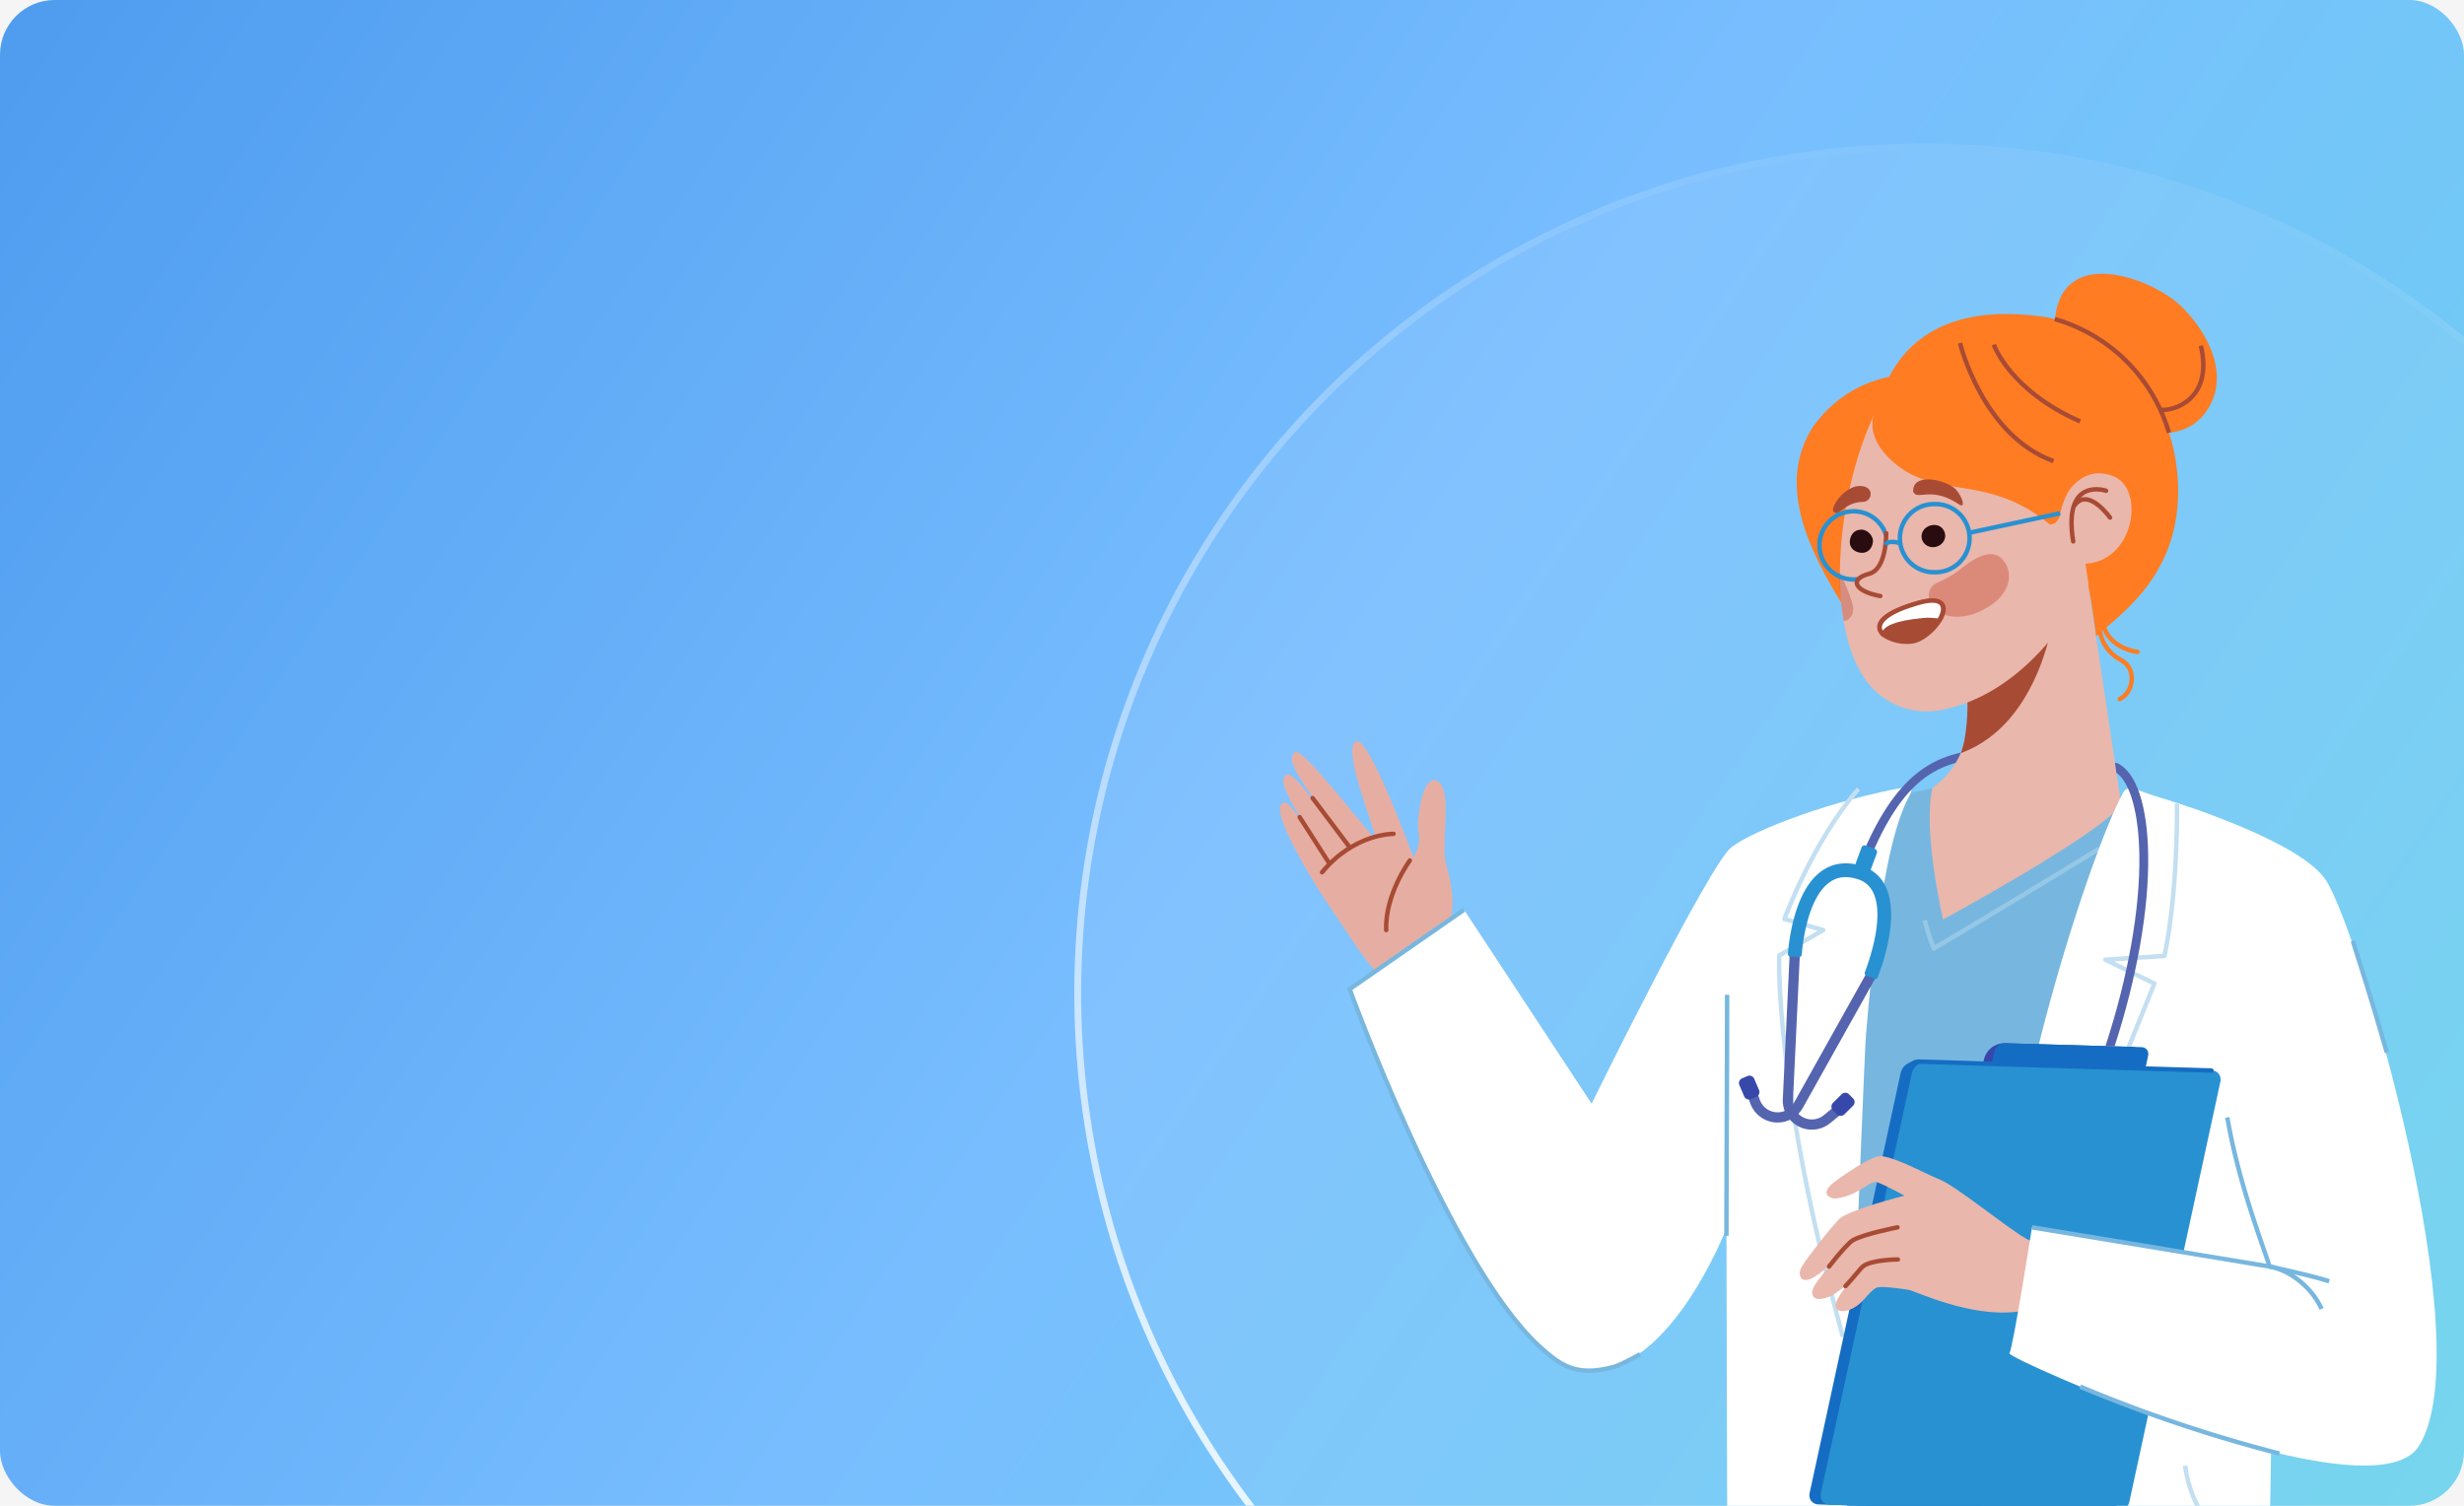 <svg xmlns="http://www.w3.org/2000/svg" width="360" height="220" fill="none"><path fill="#F5F5F5" d="M0 0h360v220H0z"/><g clip-path="url(#a)"><rect width="360" height="220" x="360" y="220" fill="url(#b)" rx="8" transform="rotate(180 360 220)"/><g filter="url(#c)" transform="rotate(54.66 281.15 145.15)"><circle cx="281.15" cy="145.15" r="124.19" fill="#EEF8FF" fill-opacity=".08"/><circle cx="281.15" cy="145.15" r="123.69" stroke="url(#d)"/></g><path fill="#FF7C22" d="M300.17 47.55c.45-12.05 13.93-7.03 18.3-3 3.5 3.25 7.76 9.99 3.88 15.55-3.88 5.56-11.64 2.13-11.64 2.13l-10.54-14.68ZM264.94 62.27c-4.79 7.41-2.02 15.95 4.01 25.67 6.13 9.96 36 3.62 36 3.62s2.9-25.97-2.71-29.28c-24.36-14.96-34.35-4.05-37.3-.01Z"/><path fill="#E9B7AC" d="m310.12 118.9-30.23 21.36-3.62-22.21c5.93-1.8 8.84-4.89 10.19-8 .94-2.2 1.1-4.42.99-6.21a14.87 14.87 0 0 0-.73-3.87l17.53-20.3 5.87 39.23Z"/><path fill="#A84B35" d="M286.46 110.04c.94-2.2 1.08-6.53.96-8.32l12.71-12.25s-1.81 16.28-13.67 20.57Z"/><path fill="#E9B7AC" d="M277.9 54.3c-7.97 8.3-12.94 34.45-5.22 45.19a10.97 10.97 0 0 0 11.17 4.2c11.47-2.34 20.82-13.8 26.35-30.28 5.9-17.95-16.64-35.62-32.3-19.11Z"/><path fill="#290C0F" d="M282.9 79.88c.9-.24 1.5-1.12 1.25-2-.24-.9-1.1-1.38-2.1-1.11-.9.24-1.5 1.11-1.25 2 .24.9 1.2 1.35 2.1 1.11ZM271.8 77.4c-.95.01-1.55.9-1.54 1.84.02.95.9 1.55 1.86 1.53.95-.02 1.55-.9 1.53-1.85-.13-.92-1.04-1.63-1.85-1.53Z"/><path fill="#DB8A79" d="M281.93 86.29c-.93 2.9 3.48 5.61 8.67 2.31 2.4-1.45 3.6-3.91 2.52-6.1-.9-1.64-2.52-2.49-6.04.14-3.39 2.85-4.53 2.06-5.15 3.65Z"/><path fill="#B2412B" d="M268.77 83.61s2.51 4.82 1.89 6.06c-.54 1.1-1.16 1.1-1.3 1.02-.43-2.39-.7-5.73-.59-7.08Z" opacity=".35"/><path fill="#A84B35" stroke="#A84B35" stroke-linecap="round" stroke-linejoin="round" stroke-miterlimit="10" stroke-width=".65" d="M279.96 88.19c7.54-2.22 2.75 5.12-.7 5.54-3.44.43-8.86-2.73.7-5.54Z"/><path fill="#fff" stroke="#A84B35" stroke-linecap="round" stroke-linejoin="round" stroke-miterlimit="10" stroke-width=".65" d="M280.96 90.62c.92-.12 1.64.03 2.34.06 1.17-1.89.92-3.83-3.34-2.5-5.51 1.62-5.99 3.42-4.8 4.55.23-.96 1.77-1.73 5.8-2.11Z"/><path fill="#FF7C22" d="m301.98 72.2 2.3 7.5s2.07 13.2 1.96 13.25c3.78-3.34 12.3-9.08 11.99-21.84-.3-12.46-8.7-22.8-19.4-24.8-5.37-.75-20-2.27-24.39 12.66 3.67-.7 12.76 2.42 16.94 7.33 5.3 6.42 10.6 5.9 10.6 5.9Z"/><path fill="#E9B7AC" d="M299.95 76.5s2.46-9.58 8.95-6.87c5.06 2.13 2.5 15.33-7.47 12.3l-1.48-5.43Z"/><path stroke="#A84B35" stroke-linecap="round" stroke-linejoin="round" stroke-miterlimit="10" stroke-width=".65" d="M307.7 71.7s-6.34-2.17-4.8 7.4"/><path stroke="#A84B35" stroke-linecap="round" stroke-linejoin="round" stroke-miterlimit="10" stroke-width=".65" d="M308.28 75.62s-3.16-4.49-5.16-1.81"/><path stroke="#A84B35" stroke-miterlimit="10" stroke-width=".65" d="M286.36 50.12s3.3 13.54 13.67 17.25M291.3 50.35s2.29 6.68 12.62 11.22"/><path fill="#FF7C22" d="M302.5 71.24a12.65 12.65 0 0 0-1.55 4.04c-.1.51-.4.97-.87 1.22-.22.11-.46.17-.66.07-9.4-7.69-16.72-3.22-23.27-9.5-2.47-2.37-3.5-5.19-1.6-8.43 6.88-11.82 9.52-3.46 9.52-3.46l10.83 12.07 7.6 3.99Z"/><path fill="#A84B35" d="M285.71 71.45c-1.76-1.54-6.38-2.35-6.18.42.66 1.32 2.6-.97 6.78 1.88.95.53.32-1.35-.6-2.3ZM273.11 71.56c-.36-.5-1.07-.64-1.96-.5-2.13.57-3.7 3.13-3.27 3.69.77.92 1.46-1.38 4.33-1.43.89-.02 1.42-1.04.9-1.76Z"/><path fill="#E6AEA2" d="M211.88 139.55c.82-1.01-5.3-14.08-5.3-14.08s-6.39-17.53-8.33-17.17c-2.6.45 3.14 14.06 2.67 14.14-.46.08-10.25-12.93-11.56-12.55-3.43.95 8.36 13.36 7.77 13.92-.63.48-7.51-11.31-9.15-10.63-2.63 1.08 6.66 12.44 6.2 13.03-.46.59-5.04-9.44-6.7-8.95-2.56.84 5.76 13.81 7.15 15.74 1.38 1.93 4.75 7.46 7.02 9.66 1.53 1.33 7.6 0 10.23-3.11Z"/><path fill="#E6AEA2" d="M211.99 139.15c-.45-4.35-.38-3.85.08-5.45.5-3.1-.43-5.92-.86-7.8-.64-2.9 1.02-10.51-1.17-11.75-2.19-1.23-3.08 5.55-2.83 7.14a5.48 5.48 0 0 1-.1 2.72s-9.49 18.71 4.88 15.14Z"/><path stroke="#A84B35" stroke-linecap="round" stroke-linejoin="round" stroke-miterlimit="10" stroke-width=".65" d="M205.98 125.72s-3.65 4.97-3.45 10.17M203.6 121.83s-5.71-.11-10.44 5.61M191.78 116.6l5.4 7.17M189.89 119.39l4.34 6.78"/><path fill="#77B7DF" d="M274.38 116.1c-4.16-.09-.95 3.36-1.02 4.28-.07.93-4.06 11.06-4.2 10.99-.07-.04-3.3 113.48-3.23 110.6h34.62l1.82-97.97 13.25-7.72s-4.99-19.74-5.9-18.46c-3.66 4.5-25.83 16.52-25.83 16.52s-3.02-12.95-1.56-19.17c0 0-3.8 1.01-7.95.93Z"/><path stroke="#96C8E6" stroke-miterlimit="10" stroke-width=".65" d="M306.74 123.98s-15.1 9.23-24.2 14.58a32 32 0 0 1-1.33-4.1"/><path fill="#fff" d="M310.36 115.6c-3.21 4.97-16.12 40.93-18.57 72.31-2.54 32.48-2.47 33.58-2.85 54.15l37.76-.08.1-.01c2.38 0 3.49-.19 4.42-.58v-.01c1.78-69.44.18-103.33-1.85-114.05a11.69 11.69 0 0 0-7.72-8.77c-.55-.19-4.3-1.52-6.24-2.02-2.68-.69-5.05-.95-5.05-.95Z"/><path stroke="#C3DFF1" stroke-linejoin="round" stroke-miterlimit="10" stroke-width=".65" d="M318.07 117.37s.19 12.61-1.83 22.3l-8.63.55 7.16 3.48-4.96 12.25"/><path fill="#fff" d="M279.19 115.84c.25-.45-.16-.94-.67-.85-10.43 1.84-22.06 6.13-25.55 8.79-3.23 2.46-20.43 37.47-20.43 37.47l-18.64-28.33-16.71 11.6s20.3 53.3 33.27 55.63c12.97 2.33 21.78-20.71 21.78-20.71l.16 62.44 16.55.09s3.36-86.85 3.67-90.69c2.2-26.69 5.06-32.67 6.57-35.44Z"/><path stroke="#C3DFF1" stroke-linejoin="round" stroke-miterlimit="10" stroke-width=".65" d="M271.53 115.26c-6.65 7.61-10.82 19.01-10.82 19.01l5.66 1.62-6.42 3.71s-.75 19.08 9.3 55.7"/><path fill="#156DC3" d="m307.44 221-41.74-1.2c-.91-.02-1.5-.78-1.3-1.69l13.3-61.38a2.1 2.1 0 0 1 2.02-1.6l41.73 1.2c.92.02 1.51.78 1.31 1.7l-13.3 61.38a2.1 2.1 0 0 1-2.02 1.6Z"/><path fill="#3648AA" d="m310.58 157.65-19.96-.57c-.69-.02-1.12-.59-.97-1.26l.2-.98a3.09 3.09 0 0 1 3.11-2.42h.02l18.62.53c.69.02 1.12.59.97 1.26l-.48 2.25a1.56 1.56 0 0 1-1.5 1.19Z"/><path fill="#156DC3" d="m311.86 157.69-19.97-.58c-.68-.02-1.11-.58-.97-1.26l.49-2.24c.14-.68.82-1.21 1.5-1.2l19.97.58c.68.02 1.11.58.97 1.26l-.49 2.25a1.55 1.55 0 0 1-1.5 1.19Z"/><path fill="#2891D2" d="m309.08 221.05-41.73-1.2c-.93-.02-1.51-.78-1.31-1.7l13.3-61.37a2.1 2.1 0 0 1 2.02-1.6l41.73 1.2c.92.02 1.51.78 1.31 1.69l-13.3 61.38a2.1 2.1 0 0 1-2.02 1.6Z"/><path fill="#E9B7AC" d="M298.8 181.56c-1.13-.09-1.94-.07-2.9-.65-3.3-2-10.02-7.54-12.4-8.53-2.95-1.24-5.97-3.03-8.49-3.45-1.58-.31-6.6 3.48-7.05 3.8-.55.4-1.7 1.49-.7 2.13.33.2.71.28 1.09.23 3.23-.44 4.93-2.72 5.88-2.38 1.47.54 4.01 1.98 4.01 1.98s-8.16 2.07-9.54 3.42c-.4.4-1.88 2.13-2.89 3.46-.9 1.2-1.7 2.08-2.57 3.52-.41.68-.36 1.37 0 1.75 1.4 1 4.74-2.79 4.74-2.79s-.91 1.18-1.85 2.35c-1.32 1.65-1.5 2.33-1.3 2.83.32.8 1.44.65 2.75.1.33-.15 2.04-1.47 2.38-1.66 0 0-2.22 2.55-1.7 3.45.46.8 2.45.57 4.12-1.32.66-.75 1.38-1.53 1.82-1.67.64-.3 4.04.22 4.66.32.86.13 8.96 4.06 15.77 3.2.75-.1 2.56.2 3.26.49 1.3.54 1.43-2.32 1.53-2.3.19.03-.24-3.55-.24-3.55l-.38-4.73Z"/><path stroke="#A84B35" stroke-linecap="round" stroke-linejoin="round" stroke-miterlimit="10" stroke-width=".65" d="M267.23 185.04c1.71-2.2 2.96-3.51 3.43-3.8 1.52-.94 6.57-1.92 6.57-1.92M269.63 187.91c1.01-1.04 2.17-2.6 2.6-2.92 1.33-.97 5.06-.98 5.06-.98"/><path stroke="#2891D2" stroke-miterlimit="10" stroke-width=".65" d="M282.55 83.6a4.98 4.98 0 1 0 .02-9.95 4.98 4.98 0 0 0-.02 9.96ZM270.8 84.66a4.98 4.98 0 1 0 .02-9.96 4.98 4.98 0 0 0-.02 9.96Z"/><path fill="#E9B7AC" d="M271.3 85.1c.2-.67.9-.96.9-.96s2.07-.67 2.4-1.56c.33-.89.8-2.43.8-2.43l.25-3.1 1.62 5.3-1.92 2.95-3 .56-1.06-.76Z"/><path stroke="#A84B35" stroke-linecap="round" stroke-linejoin="round" stroke-miterlimit="10" stroke-width=".65" d="M275.58 77.9s.1 5.22-2.46 5.92c-3.18.85-1.95 2.64 1.6 3.26"/><path stroke="#2891D2" stroke-miterlimit="10" stroke-width=".65" d="m287.48 77.89 13.52-2.9M277.6 79.36c-1.8-.54-2.16.24-2.16.24"/><path stroke="#A84B35" stroke-miterlimit="10" stroke-width=".65" d="M300.21 46.62a24.4 24.4 0 0 1 16.68 16.6"/><path stroke="#A84B35" stroke-miterlimit="10" stroke-width=".65" d="M315.57 59.86c1.93.3 7.87-1.5 5.98-9.37"/><path stroke="#FF7C22" stroke-linecap="round" stroke-miterlimit="10" stroke-width=".65" d="M307.07 89.2c-1.06 3.5.6 6.07 2.81 7.23 2.36 1.23 1.9 4.68-.18 5.71"/><path stroke="#FF7C22" stroke-linecap="round" stroke-miterlimit="10" stroke-width=".65" d="M312.31 95.25c-3.03-.43-5.3-2.53-5.1-5.2"/><path fill="#fff" d="m309.72 117.82 7.53-.73 3.67 1.28 4.41 32.73 2.57 33.46-31.02-5.24s-2.77 17.67-3.3 18.4c-.53.72 53.07 24.47 59.85 13.53 9.18-14.8-8.81-75.33-13.6-82.64-3.6-5.52-20.4-10.92-24.23-12.07-3.83-1.15-5.14-2.38-5.6.06l-.28 1.22Z"/><path stroke="#77B7DF" stroke-miterlimit="10" stroke-width=".65" d="M296.88 179.32s32.15 5.28 34.7 5.72c2.56.43 5.94 2.6 7.62 6.19"/><path fill="#5564AF" d="m307.64 152.84.03-.18c3.26-10 5-19.82 4.9-27.63-.08-6.19-1.35-10.74-3.35-12.12l-.21-1.44c.12-.02.25 0 .37.05 2.75 1.28 4.38 6.2 4.48 13.5.1 7.89-1.64 17.76-4.9 27.82v.04l-1.32-.04Z"/><path stroke="#5564AF" stroke-linecap="round" stroke-miterlimit="10" stroke-width="1.49" d="m262.25 138.82-1.03 21.83a3.5 3.5 0 0 0 5.7 2.87l1.98-1.61"/><path stroke="#5564AF" stroke-linecap="round" stroke-miterlimit="10" stroke-width="1.49" d="m273.44 142.39-10.68 19.09a3.5 3.5 0 0 1-6.35-.56l-.84-2.4"/><path fill="#3648AA" d="m254.83 160.18-.7-1.64a.75.75 0 0 1 .4-.99l.77-.33a.76.76 0 0 1 1 .4l.7 1.63a.76.76 0 0 1-.4 1l-.77.33a.76.76 0 0 1-1-.4ZM270.74 161.55l-1.26 1.25c-.3.3-.78.3-1.08 0l-.6-.59a.76.76 0 0 1 0-1.07l1.27-1.26c.3-.3.78-.3 1.07 0l.6.6c.3.29.3.77 0 1.07Z"/><path fill="#2891D2" d="m273.8 143-1.1-.45a.4.4 0 0 1-.23-.53c.61-1.6 2.9-8.04 1.23-11.58a3.61 3.61 0 0 0-2.33-2c-1.58-.5-2.89-.35-4.01.43-3.24 2.26-3.98 8.9-4.12 10.59a.4.4 0 0 1-.43.37l-1.2-.05a.41.41 0 0 1-.39-.44c.15-1.88.96-9.31 4.97-12.11 1.65-1.15 3.6-1.4 5.78-.72a5.6 5.6 0 0 1 3.56 3.08c2.03 4.32-.5 11.44-1.19 13.2a.41.41 0 0 1-.54.22Z"/><path fill="#5564AF" d="m286.49 109.96-.04.08c-.2.48-.44.95-.72 1.42-4.5 1.29-8.91 4.47-13.24 15.88-.31-.42-.03.52-1.2-.45 4.86-12.83 10.3-15.77 15.05-16.9a.5.5 0 0 1 .15-.03Z"/><path fill="#2891D2" d="m272.58 127.73-1.35-.5a.47.47 0 0 1-.29-.6l1.04-2.81c.09-.24.36-.37.6-.28l1.36.5c.24.08.37.35.28.6l-1.04 2.8a.47.47 0 0 1-.6.29Z"/><path stroke="#77B7DF" stroke-miterlimit="10" stroke-width=".65" d="M340.3 187.21c-2.03-.73-8.71-2.17-8.71-2.17-.84-2.76-4.52-12.09-6.17-21.78M252.24 180.56c0-7.34.1-25.64.1-35.22M333.04 212.37a211.18 211.18 0 0 1-29.12-9.78"/><path stroke="#C3DFF1" stroke-miterlimit="10" stroke-width=".65" d="M319.25 214.13c1.21 8.91 7.64 12.94 12.23 13.85l-.18 13.44"/><path stroke="#77B7DF" stroke-miterlimit="10" stroke-width=".65" d="m213.9 132.92-16.71 11.6s14.52 39.91 27.6 52.07c3.48 3.24 5.83 4.55 11.18 3.07 1.12-.38 3.66-1.8 3.66-1.8M343.76 137.49c.81 2.54 2.85 8.86 4.97 16.29"/><path stroke="#156DC3" stroke-linecap="round" stroke-linejoin="round" stroke-miterlimit="10" stroke-width=".65" d="M278.99 155.76a1.8 1.8 0 0 1 1.48-.65c.92 0 9.56.3 9.56.3l33.06 1"/></g><defs><linearGradient id="b" x1="355" x2="710.5" y1="200" y2="440" gradientUnits="userSpaceOnUse"><stop stop-color="#6BD4EB"/><stop offset=".51" stop-color="#78BEFF"/><stop offset="1" stop-color="#509DF0"/></linearGradient><linearGradient id="d" x1="376.74" x2="202.91" y1="244.07" y2="50.92" gradientUnits="userSpaceOnUse"><stop stop-color="#fff"/><stop offset="1" stop-color="#fff" stop-opacity="0"/></linearGradient><clipPath id="a"><rect width="360" height="220" x="360" y="220" fill="#fff" rx="8" transform="rotate(180 360 220)"/></clipPath><filter id="c" width="273.37" height="273.37" x="144.46" y="8.46" color-interpolation-filters="sRGB" filterUnits="userSpaceOnUse"><feFlood flood-opacity="0" result="BackgroundImageFix"/><feGaussianBlur in="BackgroundImageFix" stdDeviation="6.24"/><feComposite in2="SourceAlpha" operator="in" result="effect1_backgroundBlur_0_1"/><feBlend in="SourceGraphic" in2="effect1_backgroundBlur_0_1" result="shape"/></filter></defs></svg>